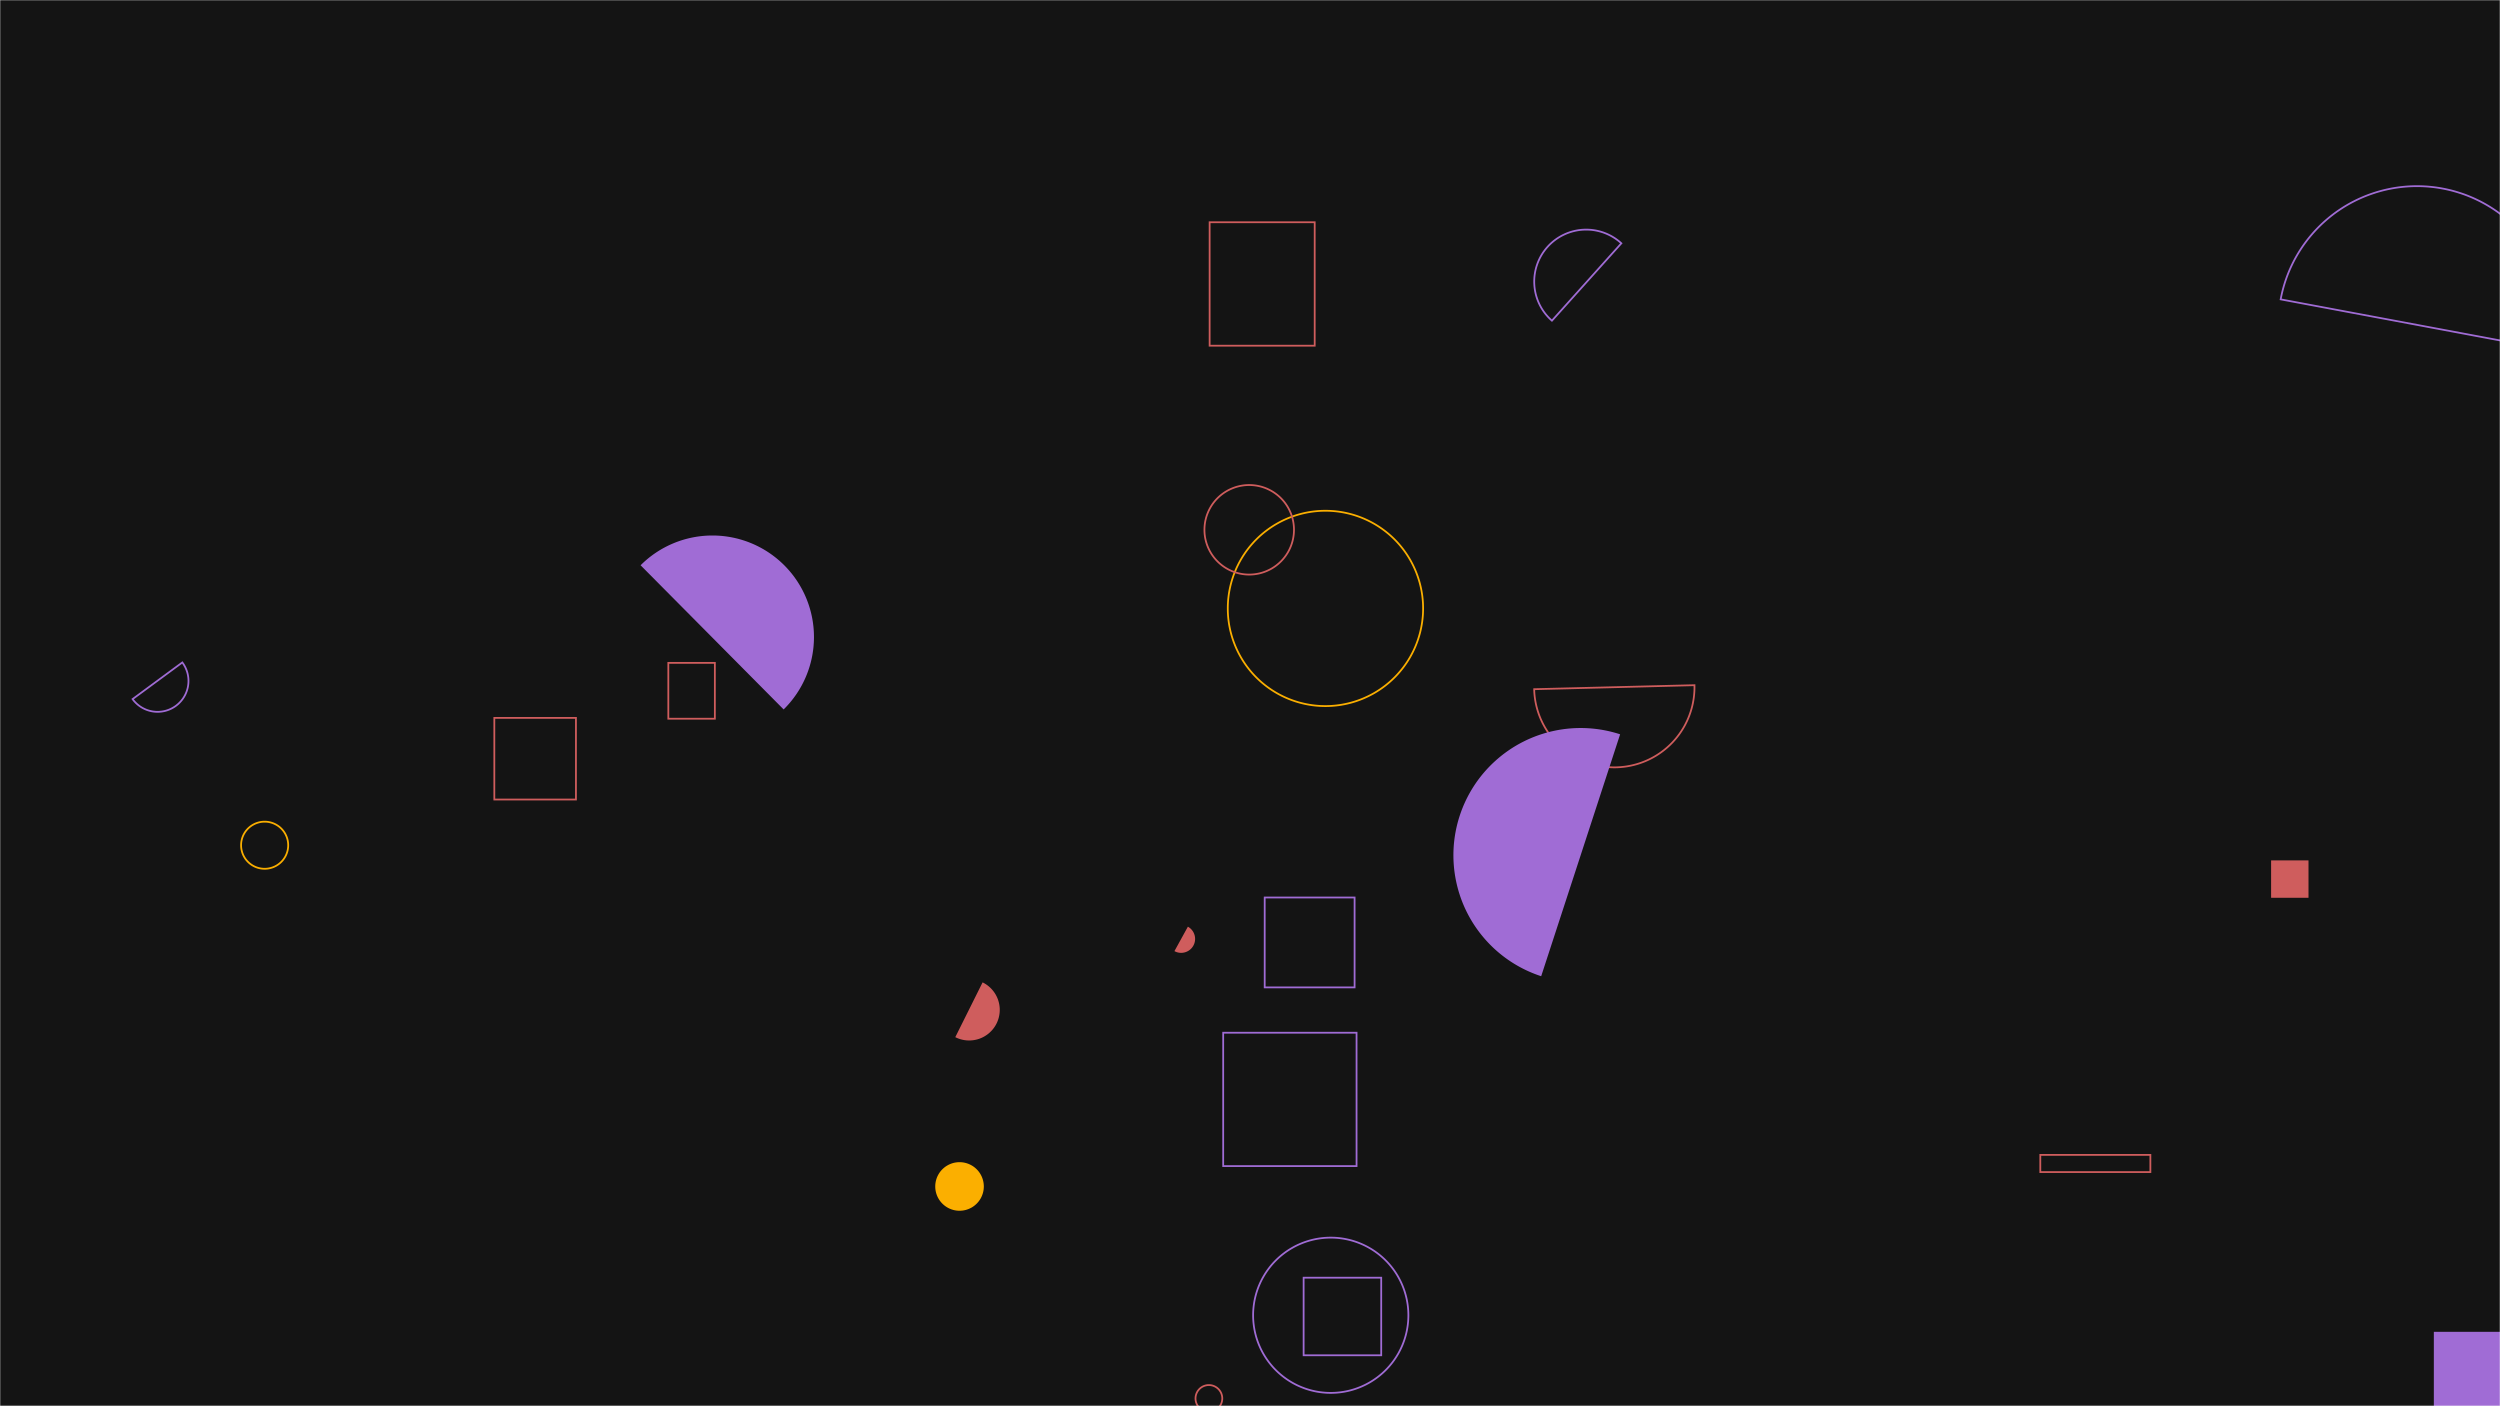 <svg xmlns="http://www.w3.org/2000/svg" version="1.1" xmlns:xlink="http://www.w3.org/1999/xlink" xmlns:svgjs="http://svgjs.com/svgjs" width="1400" height="787.5" preserveAspectRatio="none" viewBox="0 0 1400 787.5"><g mask="url(&quot;#SvgjsMask1034&quot;)" fill="none"><rect width="1400" height="787.5" x="0" y="0" fill="rgba(20, 20, 20, 1)"></rect><path d="M657.68 532.63a7.81 7.81 0 1 0 7.53-13.69z" fill="rgba(207, 93, 93, 1)"></path><path d="M374.26 371.21L400.32 371.21L400.32 402.48L374.26 402.48z" stroke="rgba(207, 93, 93, 1)"></path><path d="M1429.88 196.23a77.68 77.68 0 1 0-152.71-28.59z" stroke="rgba(160, 108, 213, 1)"></path><path d="M687.56 340.72 a54.69 54.69 0 1 0 109.38 0 a54.69 54.69 0 1 0 -109.38 0z" stroke="rgba(251, 175, 0, 1)"></path><path d="M701.75 736.55 a43.47 43.47 0 1 0 86.94 0 a43.47 43.47 0 1 0 -86.94 0z" stroke="rgba(160, 108, 213, 1)"></path><path d="M1271.82 481.82L1292.76 481.82L1292.76 502.76L1271.82 502.76z" fill="rgba(207, 93, 93, 1)"></path><path d="M534.96 580.81a17.14 17.14 0 1 0 15.29-30.68z" fill="rgba(207, 93, 93, 1)"></path><path d="M74.25 391.5a17.3 17.3 0 1 0 27.85-20.53z" stroke="rgba(160, 108, 213, 1)"></path><path d="M669.49 783.13 a7.49 7.49 0 1 0 14.98 0 a7.49 7.49 0 1 0 -14.98 0z" stroke="rgba(207, 93, 93, 1)"></path><path d="M276.82 402.02L322.53 402.02L322.53 447.73L276.82 447.73z" stroke="rgba(207, 93, 93, 1)"></path><path d="M684.99 578.33L759.67 578.33L759.67 653.01L684.99 653.01z" stroke="rgba(160, 108, 213, 1)"></path><path d="M523.74 664.42 a13.6 13.6 0 1 0 27.2 0 a13.6 13.6 0 1 0 -27.2 0z" fill="rgba(251, 175, 0, 1)"></path><path d="M859.14 385.95a44.89 44.89 0 1 0 89.76-2.24z" stroke="rgba(207, 93, 93, 1)"></path><path d="M730.03 715.51L773.48 715.51L773.48 758.96L730.03 758.96z" stroke="rgba(160, 108, 213, 1)"></path><path d="M907.27 411.21a71.25 71.25 0 1 0-44.21 135.47z" fill="rgba(160, 108, 213, 1)"></path><path d="M135.01 473.33 a13.19 13.19 0 1 0 26.38 0 a13.19 13.19 0 1 0 -26.38 0z" stroke="rgba(251, 175, 0, 1)"></path><path d="M674.49 296.69 a25.07 25.07 0 1 0 50.14 0 a25.07 25.07 0 1 0 -50.14 0z" stroke="rgba(207, 93, 93, 1)"></path><path d="M907.96 136.25a29.11 29.11 0 1 0-38.88 43.33z" stroke="rgba(160, 108, 213, 1)"></path><path d="M1362.95 745.82L1403.83 745.82L1403.83 797.67L1362.95 797.67z" fill="rgba(160, 108, 213, 1)"></path><path d="M677.39 124.46L736.23 124.46L736.23 193.59L677.39 193.59z" stroke="rgba(207, 93, 93, 1)"></path><path d="M438.84 397.29a56.87 56.87 0 1 0-80.11-80.74z" fill="rgba(160, 108, 213, 1)"></path><path d="M708.23 502.6L758.57 502.6L758.57 552.94L708.23 552.94z" stroke="rgba(160, 108, 213, 1)"></path><path d="M1142.57 646.74L1204.21 646.74L1204.21 656.36L1142.57 656.36z" stroke="rgba(207, 93, 93, 1)"></path></g><defs><mask id="SvgjsMask1034"><rect width="1400" height="787.5" fill="#ffffff"></rect></mask></defs></svg>